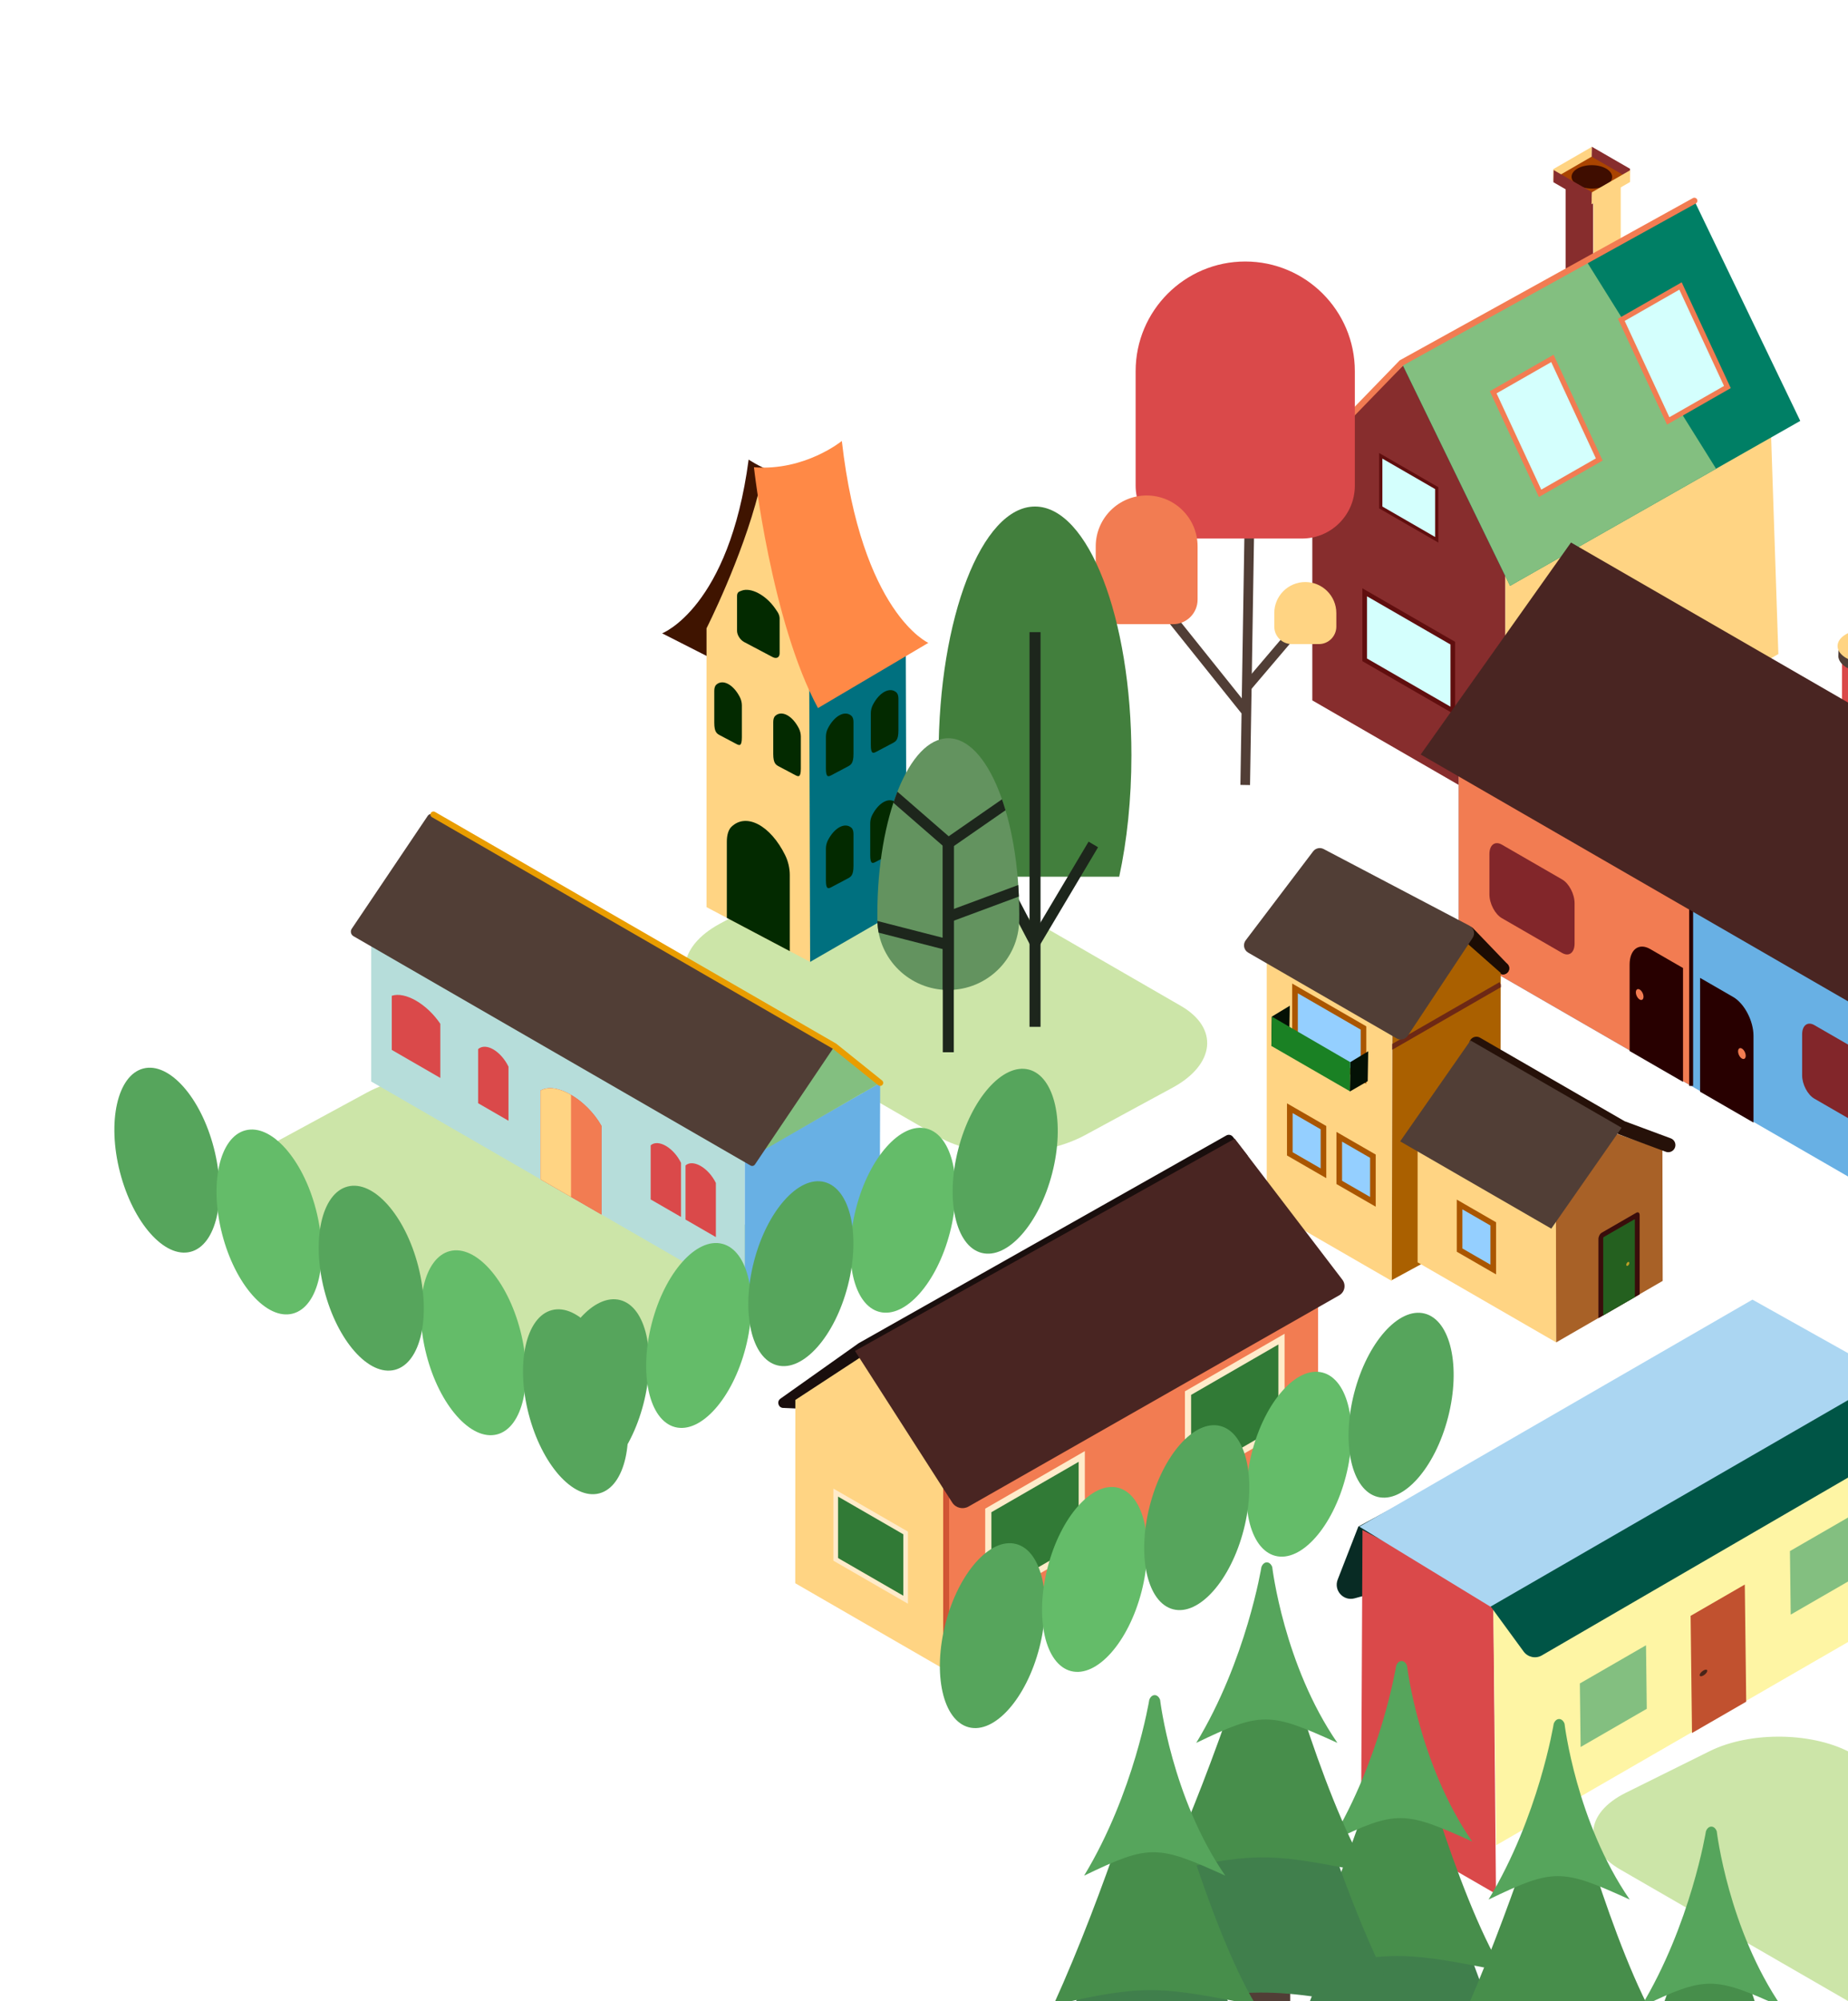 <?xml version="1.0" encoding="UTF-8"?><svg id="Layer_2" xmlns="http://www.w3.org/2000/svg" width="903.39" height="977.85" xmlns:xlink="http://www.w3.org/1999/xlink" viewBox="0 0 903.39 977.85"><defs><style>.cls-1{stroke:#e99d00;}.cls-1,.cls-2{stroke-width:2.97px;}.cls-1,.cls-2,.cls-3,.cls-4,.cls-5,.cls-6,.cls-7,.cls-8,.cls-9,.cls-10,.cls-11,.cls-12,.cls-13,.cls-14,.cls-15,.cls-16{stroke-miterlimit:10;}.cls-1,.cls-2,.cls-4,.cls-17,.cls-5,.cls-6,.cls-9,.cls-10,.cls-15,.cls-16{fill:none;}.cls-1,.cls-2,.cls-6,.cls-9{stroke-linecap:round;}.cls-2,.cls-3{stroke:#f27c52;}.cls-3{stroke-width:2.55px;}.cls-3,.cls-7,.cls-12{fill:#d4fffd;}.cls-4{stroke-width:22.88px;}.cls-4,.cls-13{stroke:#513e36;}.cls-18{clip-path:url(#clippath);}.cls-17,.cls-19,.cls-20,.cls-21,.cls-22,.cls-23,.cls-24,.cls-25,.cls-26,.cls-27,.cls-28,.cls-29,.cls-30,.cls-31,.cls-32,.cls-33,.cls-34,.cls-35,.cls-36,.cls-37,.cls-38,.cls-39,.cls-40,.cls-41,.cls-42,.cls-43,.cls-44,.cls-45,.cls-46,.cls-47,.cls-48,.cls-49,.cls-50,.cls-51,.cls-52,.cls-53,.cls-54,.cls-55,.cls-56,.cls-57{stroke-width:0px;}.cls-58,.cls-36{fill:#da494a;}.cls-5{stroke:#6d2815;stroke-width:2.47px;}.cls-6{stroke:#261109;stroke-width:7px;}.cls-7{stroke-width:1.58px;}.cls-7,.cls-12{stroke:#600e0e;}.cls-59{clip-path:url(#clippath-1);}.cls-60{clip-path:url(#clippath-4);}.cls-61{clip-path:url(#clippath-3);}.cls-62{clip-path:url(#clippath-2);}.cls-8{fill:#94cfff;stroke:#aa5600;stroke-width:2.75px;}.cls-9{stroke:#1c0c04;stroke-width:5.93px;}.cls-10{stroke:#d15534;stroke-width:2.91px;}.cls-11{stroke-width:2.26px;}.cls-11,.cls-14{fill:#317a36;stroke:#ffebca;}.cls-12{stroke-width:2.26px;}.cls-13{stroke-width:4.71px;}.cls-13,.cls-19{fill:#513e36;}.cls-14{stroke-width:3.02px;}.cls-15{stroke:#280000;stroke-width:1.92px;}.cls-20{fill:#280000;}.cls-21{fill:#492519;}.cls-22{fill:#492522;}.cls-23{fill:#478e4b;}.cls-24{fill:#63935f;}.cls-25{fill:#3a0d0b;}.cls-26{fill:#56a55c;}.cls-27{fill:#3f0d00;}.cls-28{fill:#3f1400;}.cls-29{fill:#1a8124;}.cls-30{fill:#407f4c;}.cls-31{fill:#427f3d;}.cls-32{fill:#082b24;}.cls-33{fill:#190e0d;}.cls-34{fill:#24601f;}.cls-35{fill:#cce5a8;}.cls-37{fill:#abd6f2;}.cls-38{fill:#bc9f26;}.cls-39{fill:#c1512f;}.cls-40{fill:#a86127;}.cls-41{fill:#aa6000;}.cls-42{fill:#a40;}.cls-43{fill:#b6ddda;}.cls-44{fill:#83bf80;}.cls-45{fill:#872d2d;}.cls-46{fill:#ff8946;}.cls-47{fill:#82262a;}.cls-48{fill:#64bc69;}.cls-49{fill:#fef5a4;}.cls-50{fill:#ffd483;}.cls-51{fill:#f27c52;}.cls-52{fill:#041105;}.cls-53{fill:#032a00;}.cls-54{fill:#005546;}.cls-55{fill:#00707f;}.cls-56{fill:#68b0e4;}.cls-57{fill:#007f65;}.cls-16{stroke:#1d261c;stroke-width:5.38px;}</style><clipPath id="clippath"><rect class="cls-17" width="903.39" height="977.85"/></clipPath><clipPath id="clippath-1"><polygon class="cls-17" points="738.19 286.27 880.05 205.68 828.28 98.11 685.17 177.27 738.19 286.27"/></clipPath><clipPath id="clippath-2"><polygon class="cls-17" points="733.63 475.46 707.59 452.48 680.61 502.66 680.37 625.67 734.57 596.2 733.63 475.46"/></clipPath><clipPath id="clippath-3"><path class="cls-36" d="M294.03,593.5l-29.79-17.2v-43.33s0,0,0,0c7.36-4.5,22.43,4.21,29.79,17.2h0v43.33Z"/></clipPath><clipPath id="clippath-4"><path class="cls-17" d="M463.57,483.77c18.88,0,34.4-15.11,34.66-33.99.01-1,.02-2,.02-3.01,0-47.5-15.53-86.01-34.68-86.01s-34.68,38.51-34.68,86.01c0,1.01,0,2.01.02,3.01.26,18.88,15.78,33.99,34.66,33.99h0Z"/></clipPath></defs><g id="city"><g class="cls-18"><path class="cls-35" d="M243.9,661.27l-111.29-64.25c-18.63-10.75-16.81-28.65,4.07-39.97l42.62-23.11c20.87-11.32,52.9-11.78,71.53-1.02l111.29,64.25c18.63,10.75,16.81,28.65-4.07,39.97l-42.62,23.11c-20.87,11.32-52.9,11.78-71.53,1.02Z"/><path class="cls-35" d="M459.05,555.65l-111.29-64.25c-18.63-10.75-16.81-28.65,4.07-39.97l42.62-23.11c20.87-11.32,52.9-11.78,71.53-1.02l111.29,64.25c18.63,10.75,16.81,28.65-4.07,39.97l-42.62,23.11c-20.87,11.32-52.9,11.78-71.53,1.02Z"/><path class="cls-35" d="M903.39,977.85l-111.29-64.25c-18.63-10.75-17.44-27.55,2.66-37.52l41.03-20.35c20.09-9.97,51.48-9.33,70.11,1.43l111.29,64.25c18.63,10.75,17.44,27.55-2.66,37.52l-41.03,20.35c-20.09,9.97-51.48,9.33-70.11-1.43Z"/><ellipse class="cls-26" cx="81.58" cy="566.95" rx="23.7" ry="46.25" transform="translate(-138.87 38.28) rotate(-14.45)"/><ellipse class="cls-48" cx="131.52" cy="597.15" rx="23.7" ry="46.25" transform="translate(-144.83 51.7) rotate(-14.45)"/><ellipse class="cls-48" cx="231.4" cy="656.18" rx="23.7" ry="46.25" transform="translate(-156.4 78.49) rotate(-14.45)"/><ellipse class="cls-26" cx="281.34" cy="685.01" rx="23.7" ry="46.25" transform="translate(-162.01 91.86) rotate(-14.45)"/><ellipse class="cls-26" cx="181.46" cy="624.62" rx="23.7" ry="46.25" transform="translate(-150.1 65.03) rotate(-14.45)"/><g id="suburban"><g id="house"><polygon class="cls-50" points="735.81 396.7 869.35 319.6 865.48 203.58 735.81 276.72 735.81 396.7"/><polygon class="cls-50" points="778.89 139.73 792.29 131.99 792.29 89.77 778.89 97.5 778.89 139.73"/><polygon class="cls-45" points="765.37 131.99 778.77 139.73 778.77 97.5 765.37 89.77 765.37 131.99"/><polygon class="cls-50" points="759.34 82.64 778.19 71.76 778.17 77.51 759.32 88.39 759.34 82.64"/><polygon class="cls-45" points="778.19 71.72 796.84 82.48 796.71 88.44 778.07 77.67 778.19 71.72"/><polygon class="cls-42" points="762.18 85.74 778.06 76.57 793.85 85.69 777.96 94.86 762.18 85.74"/><ellipse class="cls-27" cx="778.19" cy="86.42" rx="5.72" ry="9.92" transform="translate(687.55 864.14) rotate(-89.69)"/><polygon class="cls-50" points="778.04 94.06 796.89 83.18 796.87 88.93 778.01 99.82 778.04 94.06"/><polygon class="cls-45" points="759.49 83.1 778.14 93.86 778.01 99.82 759.37 89.05 759.49 83.1"/><polygon class="cls-45" points="641.52 342.26 735.81 396.7 735.81 276.72 688.24 176.28 641.52 222.28 641.52 342.26"/><polygon class="cls-7" points="702.35 263.78 702.35 238.54 674.98 222.74 674.98 247.98 702.35 263.78"/><polygon class="cls-12" points="710.2 347.3 710.2 314.3 667.13 289.44 667.13 322.44 710.2 347.3"/><g class="cls-59"><polygon class="cls-57" points="713.62 302.05 905.73 191.13 826.73 94.86 665.45 188.79 713.62 302.05"/><polygon class="cls-44" points="737.09 293.12 842.49 234.8 773.84 124.93 681.38 178.31 737.09 293.12"/></g><polygon class="cls-3" points="815.49 205.68 844.43 189.13 821.52 139.75 792.58 156.3 815.49 205.68"/><polygon class="cls-3" points="752.86 241.07 781.79 224.53 758.88 175.15 729.94 191.7 752.86 241.07"/><polyline class="cls-2" points="828.28 98.11 685.17 177.27 636.19 227.77"/></g><g id="house-2"><path class="cls-28" d="M408.94,235.64s-8.44,64.92-31.31,101.27l-53.95-27.42s32.68-12.48,42.29-84.91c0,0,18.08,12.73,42.96,11.06Z"/><path class="cls-50" d="M396.03,333.8s-18.02-53.3-25.13-93.4c-8.23,32.54-25.52,66.64-25.52,66.64v136.25s50.65,26.76,50.65,26.76v-136.25Z"/><path class="cls-53" d="M379.95,298.83l-.98-1.43c-4.54-6.62-11.98-10.55-16.52-8.73l-.98.39c-.74.3-1.17,1.06-1.17,2.11v17.11c0,2.01,1.55,4.45,3.46,5.46l13.9,7.34c1.91,1.01,3.46.2,3.46-1.81v-17.11c0-1.04-.43-2.26-1.17-3.34Z"/><path class="cls-53" d="M361.69,340.69h0c-3.18-6.23-8.37-8.98-11.55-6.1h0c-.62.56-.97,1.65-.97,2.98v15.61c0,4.67,1.29,5.35,2.88,6.19l7.73,4.09c1.59.84,2.88,1.52,2.88-3.15v-15.61c0-1.34-.35-2.8-.97-4.01Z"/><path class="cls-53" d="M390.52,355.92h0c-3.18-6.23-8.37-8.98-11.55-6.1h0c-.62.56-.97,1.65-.97,2.98v15.61c0,4.67,1.29,5.35,2.88,6.19l7.73,4.09c1.59.84,2.88,1.52,2.88-3.15v-15.61c0-1.34-.35-2.8-.97-4.01Z"/><path class="cls-53" d="M383.87,417.98h0c-7.24-14.7-19.1-20.97-26.34-13.92h0c-1.41,1.37-2.22,3.99-2.22,7.18v37.3s30.77,16.26,30.77,16.26v-37.3c0-3.19-.81-6.66-2.22-9.52Z"/><polygon class="cls-55" points="395.59 332.1 442.75 304.87 443.18 442.83 396.03 470.05 395.59 332.1"/><path class="cls-46" d="M368.56,228.34s8.44,75.44,31.31,117.67l53.95-31.86s-32.68-14.5-42.29-98.66c0,0-18.08,14.8-42.96,12.85Z"/><path class="cls-53" d="M404.71,355.94h0c3.18-6.23,8.37-8.98,11.55-6.1h0c.62.56.97,1.65.97,2.98v15.61c0,4.67-1.29,5.35-2.88,6.19l-7.73,4.09c-1.59.84-2.88,1.52-2.88-3.15v-15.61c0-1.34.35-2.8.97-4.01Z"/><path class="cls-53" d="M426.67,344.49h0c3.18-6.23,8.37-8.98,11.55-6.1h0c.62.56.97,1.65.97,2.98v15.61c0,4.67-1.29,5.35-2.88,6.19l-7.73,4.09c-1.59.84-2.88,1.52-2.88-3.15v-15.61c0-1.34.35-2.8.97-4.01Z"/><path class="cls-53" d="M426.37,398.31h0c3.18-6.23,8.37-8.98,11.55-6.1h0c.62.56.97,1.65.97,2.98v15.61c0,4.67-1.29,5.35-2.88,6.19l-7.73,4.09c-1.59.84-2.88,1.52-2.88-3.15v-15.61c0-1.34.35-2.8.97-4.01Z"/><path class="cls-53" d="M404.71,410.65h0c3.18-6.23,8.37-8.98,11.55-6.1h0c.62.56.97,1.65.97,2.98v15.61c0,4.67-1.29,5.35-2.88,6.19l-7.73,4.09c-1.59.84-2.88,1.52-2.88-3.15v-15.61c0-1.34.35-2.8.97-4.01Z"/></g><polygon class="cls-56" points="713.05 465.02 940.37 596.26 940.37 498 713.05 366.75 713.05 465.02"/><polygon class="cls-51" points="713.05 366.75 826.71 432.37 826.71 530.64 713.05 465.02 713.05 366.75"/><path class="cls-47" d="M886.94,536.88l28.11,16.23c3.3,1.9,5.97-.12,5.97-4.51v-20.03c0-4.39-2.67-9.5-5.97-11.4l-28.11-16.23c-3.3-1.9-5.97.12-5.97,4.51v20.03c0,4.39,2.67,9.5,5.97,11.4Z"/><path class="cls-20" d="M831.08,533.49l26.11,15.08v-42.39c0-7.31-4.45-15.81-9.93-18.98l-16.18-9.34v55.64Z"/><path class="cls-47" d="M734.18,448.68l29.47,17.01c3.36,1.94,6.08-.12,6.08-4.6v-19.71c0-4.48-2.72-9.68-6.08-11.62l-29.47-17.01c-3.36-1.94-6.08.12-6.08,4.6v19.71c0,4.48,2.72,9.68,6.08,11.62Z"/><path class="cls-20" d="M796.63,513.6l26.11,15.08v-55.64s-16.04-9.26-16.04-9.26c-5.56-3.21-10.07.2-10.07,7.62v42.21Z"/><ellipse class="cls-51" cx="851.52" cy="514.91" rx="1.61" ry="2.83" transform="translate(-135.92 391.65) rotate(-24.05)"/><ellipse class="cls-51" cx="801.55" cy="486.06" rx="1.61" ry="2.83" transform="translate(-128.5 368.79) rotate(-24.05)"/><polyline class="cls-15" points="826.71 432.37 826.71 510.32 826.71 530.64"/><polygon class="cls-36" points="900.45 361.76 912.87 368.93 912.87 327.68 900.45 320.51 900.45 361.76"/><ellipse class="cls-19" cx="912.87" cy="320.51" rx="8.21" ry="14.21" transform="translate(587.42 1231.63) rotate(-89.69)"/><rect class="cls-19" x="898.73" y="315.35" width="28.32" height="5.94" transform="translate(1825.78 636.63) rotate(-180)"/><ellipse class="cls-50" cx="912.5" cy="315.76" rx="8.21" ry="14.21" transform="translate(591.8 1226.53) rotate(-89.69)"/><polygon class="cls-22" points="694.5 368.71 970.74 528.2 1044.21 424.6 767.97 265.11 694.5 368.71"/><g id="house-3"><polygon class="cls-50" points="680.37 491.02 619.23 455.72 619.23 590.68 680.37 625.98 680.37 491.02"/><polygon class="cls-8" points="666.54 527.26 633.06 507.93 633.06 483.01 666.54 502.34 666.54 527.26"/><polygon class="cls-8" points="646.97 573.35 630.52 563.85 630.52 541.55 646.97 551.05 646.97 573.35"/><polygon class="cls-8" points="671.14 587.3 654.69 577.81 654.69 555.5 671.14 565 671.14 587.3"/><polygon class="cls-52" points="630.26 506.08 621.52 511.12 621.74 496.78 630.52 491.47 630.26 506.08"/><polygon class="cls-52" points="668.6 528.34 659.86 533.39 660.07 519.04 668.85 513.73 668.6 528.34"/><polygon class="cls-29" points="660.07 519.04 621.74 496.78 621.5 511.12 659.86 533.26 660.07 519.04"/><line class="cls-9" x1="734.81" y1="473.19" x2="708.7" y2="455.72"/><line class="cls-9" x1="734.81" y1="473.19" x2="718.03" y2="455.72"/><g class="cls-62"><polygon class="cls-41" points="733.63 473.72 714.34 457.24 679.44 503.19 679.2 626.2 733.4 596.74 733.63 473.72"/><line class="cls-5" x1="679.84" y1="512" x2="733.62" y2="481.03"/></g><path class="cls-19" d="M682.73,507.42l-72.55-41.89c-2.14-1.23-2.71-4.06-1.22-6.03l32.94-43.44c1.21-1.6,3.4-2.09,5.18-1.15l71.32,37.48c2.15,1.13,2.85,3.87,1.51,5.9l-31.71,47.86c-1.2,1.81-3.59,2.37-5.47,1.29Z"/><polygon class="cls-50" points="760.74 655.99 692.99 616.87 692.99 552.97 760.74 592.09 760.74 655.99"/><polygon class="cls-40" points="812.8 625.94 760.74 655.99 760.61 591.88 786.59 552.77 812.67 561.82 812.8 625.94"/><path class="cls-25" d="M799.93,592.61l-16.94,9.78c-.89.51-1.6,1.88-1.6,3.06v38.7s20.15-11.63,20.15-11.63v-38.7c0-1.18-.72-1.72-1.6-1.21Z"/><path class="cls-34" d="M798.9,595.89l-14.88,8.59c-.16.1-.3.35-.3.57v37.76s15.47-8.93,15.47-8.93v-37.76c0-.22-.13-.32-.3-.23Z"/><ellipse class="cls-38" cx="795.76" cy="617.65" rx="1.07" ry=".62" transform="translate(-139.07 992.91) rotate(-59.69)"/><polyline class="cls-6" points="721.74 510.11 792.72 551.09 815.52 559.55"/><polygon class="cls-19" points="758.34 600.4 684.47 557.75 718.86 508.44 792.72 551.09 758.34 600.4"/><polygon class="cls-8" points="729.97 620.38 713.51 610.88 713.51 588.58 729.97 598.08 729.97 620.38"/></g><g id="house-4"><path class="cls-33" d="M462.59,691.52l-79.75-3.5c-2.37-.1-3.27-3.15-1.33-4.53l38.17-27.05c.07-.05.14-.09.22-.14l179.58-101.43c1.07-.61,2.43-.34,3.19.63l7.03,8.96c.83,1.05.67,2.58-.35,3.44l-145.03,123.01c-.48.41-1.09.62-1.72.59Z"/><polygon class="cls-50" points="462.47 816.24 388.75 773.68 388.8 684.11 422.97 661.75 462.52 726.67 462.47 816.24"/><polygon class="cls-51" points="644.35 711.87 463.57 816.24 463.57 728.12 644.35 623.74 644.35 711.87"/><polygon class="cls-14" points="528.81 755.36 483.13 781.74 483.13 738.1 528.81 711.73 528.81 755.36"/><polygon class="cls-14" points="626.45 698.03 580.76 724.4 580.76 680.77 626.45 654.39 626.45 698.03"/><path class="cls-10" d="M462.52,816.24v-92.94,92.94Z"/><path class="cls-22" d="M603.6,556.45l-185.65,103.71,47.55,74.09c1.71,2.66,5.2,3.52,7.95,1.96l181.22-103.23c2.72-1.55,3.44-5.13,1.55-7.62l-52.62-68.91Z"/><polygon class="cls-11" points="442.71 749.11 408.55 729.39 408.55 762.02 442.71 781.74 442.71 749.11"/></g><g id="house-5"><path class="cls-32" d="M835.45,653.05l-171.44,92.96-10.08,25.88c-2.06,5.29,2.78,10.67,8.26,9.17l162.38-44.43,10.89-83.59Z"/><polygon class="cls-36" points="665.37 887.45 731.31 925.52 730 781.3 666.05 747.67 665.37 887.45"/><polygon class="cls-49" points="731.42 901.7 923.01 791.09 921.9 699.23 730 783.71 731.42 901.7"/><polygon class="cls-44" points="875.38 789.02 907.22 770.64 906.84 739.59 875.01 757.97 875.38 789.02"/><polygon class="cls-44" points="772.68 853.71 805.02 835.04 804.65 803.99 772.31 822.66 772.68 853.71"/><polygon class="cls-39" points="827.13 846.87 853.63 831.57 852.94 774.32 826.45 789.62 827.13 846.87"/><ellipse class="cls-21" cx="832.73" cy="817.52" rx="2.25" ry="1.01" transform="translate(-328.92 706.45) rotate(-39.01)"/><path class="cls-54" d="M753.74,808.94l180.97-105.06c3.58-2.08,4.48-6.87,1.9-10.15l-13-21.18s-11.96-6.46-14.89-4.73l-179.34,105.41c-3.48,2.04-4.42,6.66-2.02,9.94l17.45,23.87c2.07,2.83,5.92,3.65,8.93,1.9Z"/><polygon class="cls-37" points="728.59 785.14 923.6 672.55 856.68 635.09 664.51 746.04 728.59 785.14"/></g><g id="house-6"><polygon class="cls-43" points="364.1 633.95 181.46 528.5 181.46 448.19 364.1 553.64 364.1 633.95"/><path class="cls-36" d="M248.57,547.68l-14.84-8.57v-26.45s0,0,0,0c3.78-3.33,11.06.88,14.84,8.57h0v26.45Z"/><path class="cls-36" d="M215.25,526.76l-23.73-13.7v-26.45s0,0,0,0c6.53-2.18,17.2,3.99,23.73,13.7h0v26.45Z"/><path class="cls-36" d="M332.92,594.7l-14.84-8.57v-26.45s0,0,0,0c3.66-3.22,11.18,1.11,14.84,8.57h0v26.45Z"/><path class="cls-36" d="M349.95,604.53l-14.84-8.57v-26.45s0,0,0,0c3.66-3.22,11.18,1.11,14.84,8.57h0v26.45Z"/><path class="cls-58" d="M294.03,593.5l-29.79-17.2v-43.33s0,0,0,0c7.36-4.5,22.43,4.21,29.79,17.2h0v43.33Z"/><g class="cls-61"><path class="cls-51" d="M294.03,593.5l-29.79-17.2v-43.33s0,0,0,0c7.36-4.5,22.43,4.21,29.79,17.2h0v43.33Z"/><polygon class="cls-50" points="255.18 574.94 279.14 588.77 279.14 531.14 255.18 517.31 255.18 574.94"/></g><polygon class="cls-56" points="430.27 529.16 364.1 567 364.1 633.95 430.06 596.2 430.27 529.16"/><polygon class="cls-44" points="430.27 529.16 364.73 567 399.01 506.23 430.27 529.16"/><path class="cls-19" d="M366.9,569.55l-194.1-112.06c-1.28-.74-1.67-2.42-.84-3.65l37.13-55.15c.62-.92,1.84-1.2,2.8-.65l196.08,113.21-38.92,57.8c-.47.7-1.41.92-2.15.5Z"/><polyline class="cls-1" points="211.89 398.04 407.97 511.25 430.27 529.16"/></g></g><line class="cls-13" x1="611.85" y1="188.64" x2="608.72" y2="383.6"/><line class="cls-13" x1="609.49" y1="335.72" x2="638.1" y2="302.08"/><line class="cls-13" x1="563.97" y1="291.25" x2="608.72" y2="347.12"/><path class="cls-36" d="M608.72,127.79h0c29.57,0,53.59,24.01,53.59,53.59v55.95c0,14.26-11.58,25.84-25.84,25.84h-55.48c-14.26,0-25.84-11.58-25.84-25.84v-55.95c0-29.57,24.01-53.59,53.59-53.59Z"/><path class="cls-51" d="M560.55,242.13h0c13.74,0,24.89,11.16,24.89,24.89v25.99c0,6.63-5.38,12.01-12.01,12.01h-25.78c-6.63,0-12.01-5.38-12.01-12.01v-25.99c0-13.74,11.16-24.89,24.89-24.89Z"/><path class="cls-50" d="M638.1,284.43h0c8.37,0,15.16,6.79,15.16,15.16v6.62c0,4.71-3.83,8.54-8.54,8.54h-13.25c-4.71,0-8.54-3.83-8.54-8.54v-6.62c0-8.37,6.79-15.16,15.16-15.16Z"/><path class="cls-31" d="M547.12,428.43c3.8-17.54,5.97-37.76,5.97-59.29,0-67.17-21.1-121.61-47.13-121.61s-47.13,54.45-47.13,121.61c0,21.53,2.17,41.75,5.97,59.29h82.3Z"/><line class="cls-16" x1="505.97" y1="501.78" x2="505.97" y2="308.91"/><polyline class="cls-16" points="480.89 412.66 505.97 460.55 534.47 412.66"/><ellipse class="cls-26" cx="291.61" cy="680.05" rx="46.25" ry="23.7" transform="translate(-439.69 792.77) rotate(-75.55)"/><ellipse class="cls-48" cx="341.55" cy="652.58" rx="46.25" ry="23.7" transform="translate(-375.6 820.51) rotate(-75.55)"/><ellipse class="cls-48" cx="441.44" cy="596.27" rx="46.25" ry="23.7" transform="translate(-246.12 874.98) rotate(-75.55)"/><ellipse class="cls-26" cx="491.38" cy="567.44" rx="46.25" ry="23.7" transform="translate(-180.71 901.7) rotate(-75.55)"/><ellipse class="cls-26" cx="391.49" cy="622.38" rx="46.25" ry="23.7" transform="translate(-308.88 846.21) rotate(-75.55)"/><ellipse class="cls-26" cx="485.14" cy="799.26" rx="46.25" ry="23.7" transform="translate(-409.89 1069.64) rotate(-75.55)"/><ellipse class="cls-48" cx="535.08" cy="771.79" rx="46.25" ry="23.7" transform="translate(-345.8 1097.39) rotate(-75.55)"/><ellipse class="cls-48" cx="634.96" cy="715.48" rx="46.25" ry="23.7" transform="translate(-216.32 1151.85) rotate(-75.55)"/><ellipse class="cls-26" cx="684.9" cy="686.65" rx="46.25" ry="23.7" transform="translate(-150.91 1178.58) rotate(-75.55)"/><ellipse class="cls-26" cx="585.02" cy="741.59" rx="46.25" ry="23.7" transform="translate(-279.08 1123.09) rotate(-75.55)"/><line class="cls-4" x1="685.17" y1="1123.74" x2="685.17" y2="964.8"/><path class="cls-30" d="M752.65,1031.95c-60.89-11.81-72.88-14.86-134.97,0,35.39-77.87,62.31-168.05,62.31-168.05,2.22-5.98,8.13-5.98,10.35,0,0,0,30.22,114.95,62.31,168.05Z"/><path class="cls-23" d="M734.71,963.23c-44.7-8.67-53.5-10.9-99.08,0,25.98-57.16,45.74-123.36,45.74-123.36,1.63-4.39,5.97-4.39,7.6,0,0,0,22.18,84.39,45.74,123.36Z"/><path class="cls-26" d="M719.68,899.9c-33.28-15.15-37.12-15.37-69.02,0,24.54-40.48,31.86-85.93,31.86-85.93,1.13-3.06,4.16-3.06,5.29,0,0,0,5.64,47.89,31.86,85.93Z"/><line class="cls-4" x1="619.29" y1="1075.54" x2="619.29" y2="916.6"/><path class="cls-30" d="M686.78,983.75c-60.89-11.81-72.88-14.86-134.97,0,35.39-77.87,62.31-168.05,62.31-168.05,2.22-5.98,8.13-5.98,10.35,0,0,0,30.22,114.95,62.31,168.05Z"/><path class="cls-23" d="M668.83,915.02c-44.7-8.67-53.5-10.9-99.08,0,25.98-57.16,45.74-123.36,45.74-123.36,1.63-4.39,5.97-4.39,7.6,0,0,0,22.18,84.39,45.74,123.36Z"/><path class="cls-26" d="M653.8,851.7c-33.28-15.15-37.12-15.37-69.02,0,24.54-40.48,31.86-85.93,31.86-85.93,1.13-3.06,4.16-3.06,5.29,0,0,0,5.64,47.89,31.86,85.93Z"/><path class="cls-30" d="M829.66,1060.31c-60.89-11.81-72.88-14.86-134.97,0,35.39-77.87,62.31-168.05,62.31-168.05,2.22-5.98,8.13-5.98,10.35,0,0,0,30.22,114.95,62.31,168.05Z"/><path class="cls-23" d="M811.72,991.59c-44.7-8.67-53.5-10.9-99.08,0,25.98-57.16,45.74-123.36,45.74-123.36,1.63-4.39,5.97-4.39,7.6,0,0,0,22.18,84.39,45.74,123.36Z"/><path class="cls-26" d="M796.69,928.26c-33.28-15.15-37.12-15.37-69.02,0,24.54-40.48,31.86-85.93,31.86-85.93,1.13-3.06,4.16-3.06,5.29,0,0,0,5.64,47.89,31.86,85.93Z"/><path class="cls-30" d="M631.95,1048.64c-60.89-11.81-72.88-14.86-134.97,0,35.39-77.87,62.31-168.05,62.31-168.05,2.22-5.98,8.13-5.98,10.35,0,0,0,30.22,114.95,62.31,168.05Z"/><path class="cls-23" d="M614.01,979.91c-44.7-8.67-53.5-10.9-99.08,0,25.98-57.16,45.74-123.36,45.74-123.36,1.63-4.39,5.97-4.39,7.6,0,0,0,22.18,84.39,45.74,123.36Z"/><path class="cls-26" d="M598.98,916.58c-33.28-15.15-37.12-15.37-69.02,0,24.54-40.48,31.86-85.93,31.86-85.93,1.13-3.06,4.16-3.06,5.29,0,0,0,5.64,47.89,31.86,85.93Z"/><g class="cls-60"><path class="cls-24" d="M463.57,483.77c18.88,0,34.4-15.11,34.66-33.99.01-1,.02-2,.02-3.01,0-47.5-15.53-86.01-34.68-86.01s-34.68,38.51-34.68,86.01c0,1.01,0,2.01.02,3.01.26,18.88,15.78,33.99,34.66,33.99h0Z"/><polyline class="cls-16" points="511.16 379.07 463.57 412.07 463.57 517.03"/><line class="cls-16" x1="428.89" y1="381.92" x2="463.57" y2="412.07"/><line class="cls-16" x1="410.26" y1="448.05" x2="463.57" y2="461.73"/><line class="cls-16" x1="511.16" y1="430.38" x2="463.57" y2="448.05"/></g><line class="cls-16" x1="463.57" y1="409.25" x2="463.57" y2="514.21"/><path class="cls-30" d="M904.07,1112.88c-60.89-11.81-72.88-14.86-134.97,0,35.39-77.87,62.31-168.05,62.31-168.05,2.22-5.98,8.13-5.98,10.35,0,0,0,30.22,114.95,62.31,168.05Z"/><path class="cls-23" d="M886.13,1044.16c-44.7-8.67-53.5-10.9-99.08,0,25.98-57.16,45.74-123.36,45.74-123.36,1.63-4.39,5.97-4.39,7.6,0,0,0,22.18,84.39,45.74,123.36Z"/><path class="cls-26" d="M871.1,980.83c-33.28-15.15-37.12-15.37-69.02,0,24.54-40.48,31.86-85.93,31.86-85.93,1.13-3.06,4.16-3.06,5.29,0,0,0,5.64,47.89,31.86,85.93Z"/></g></g></svg>